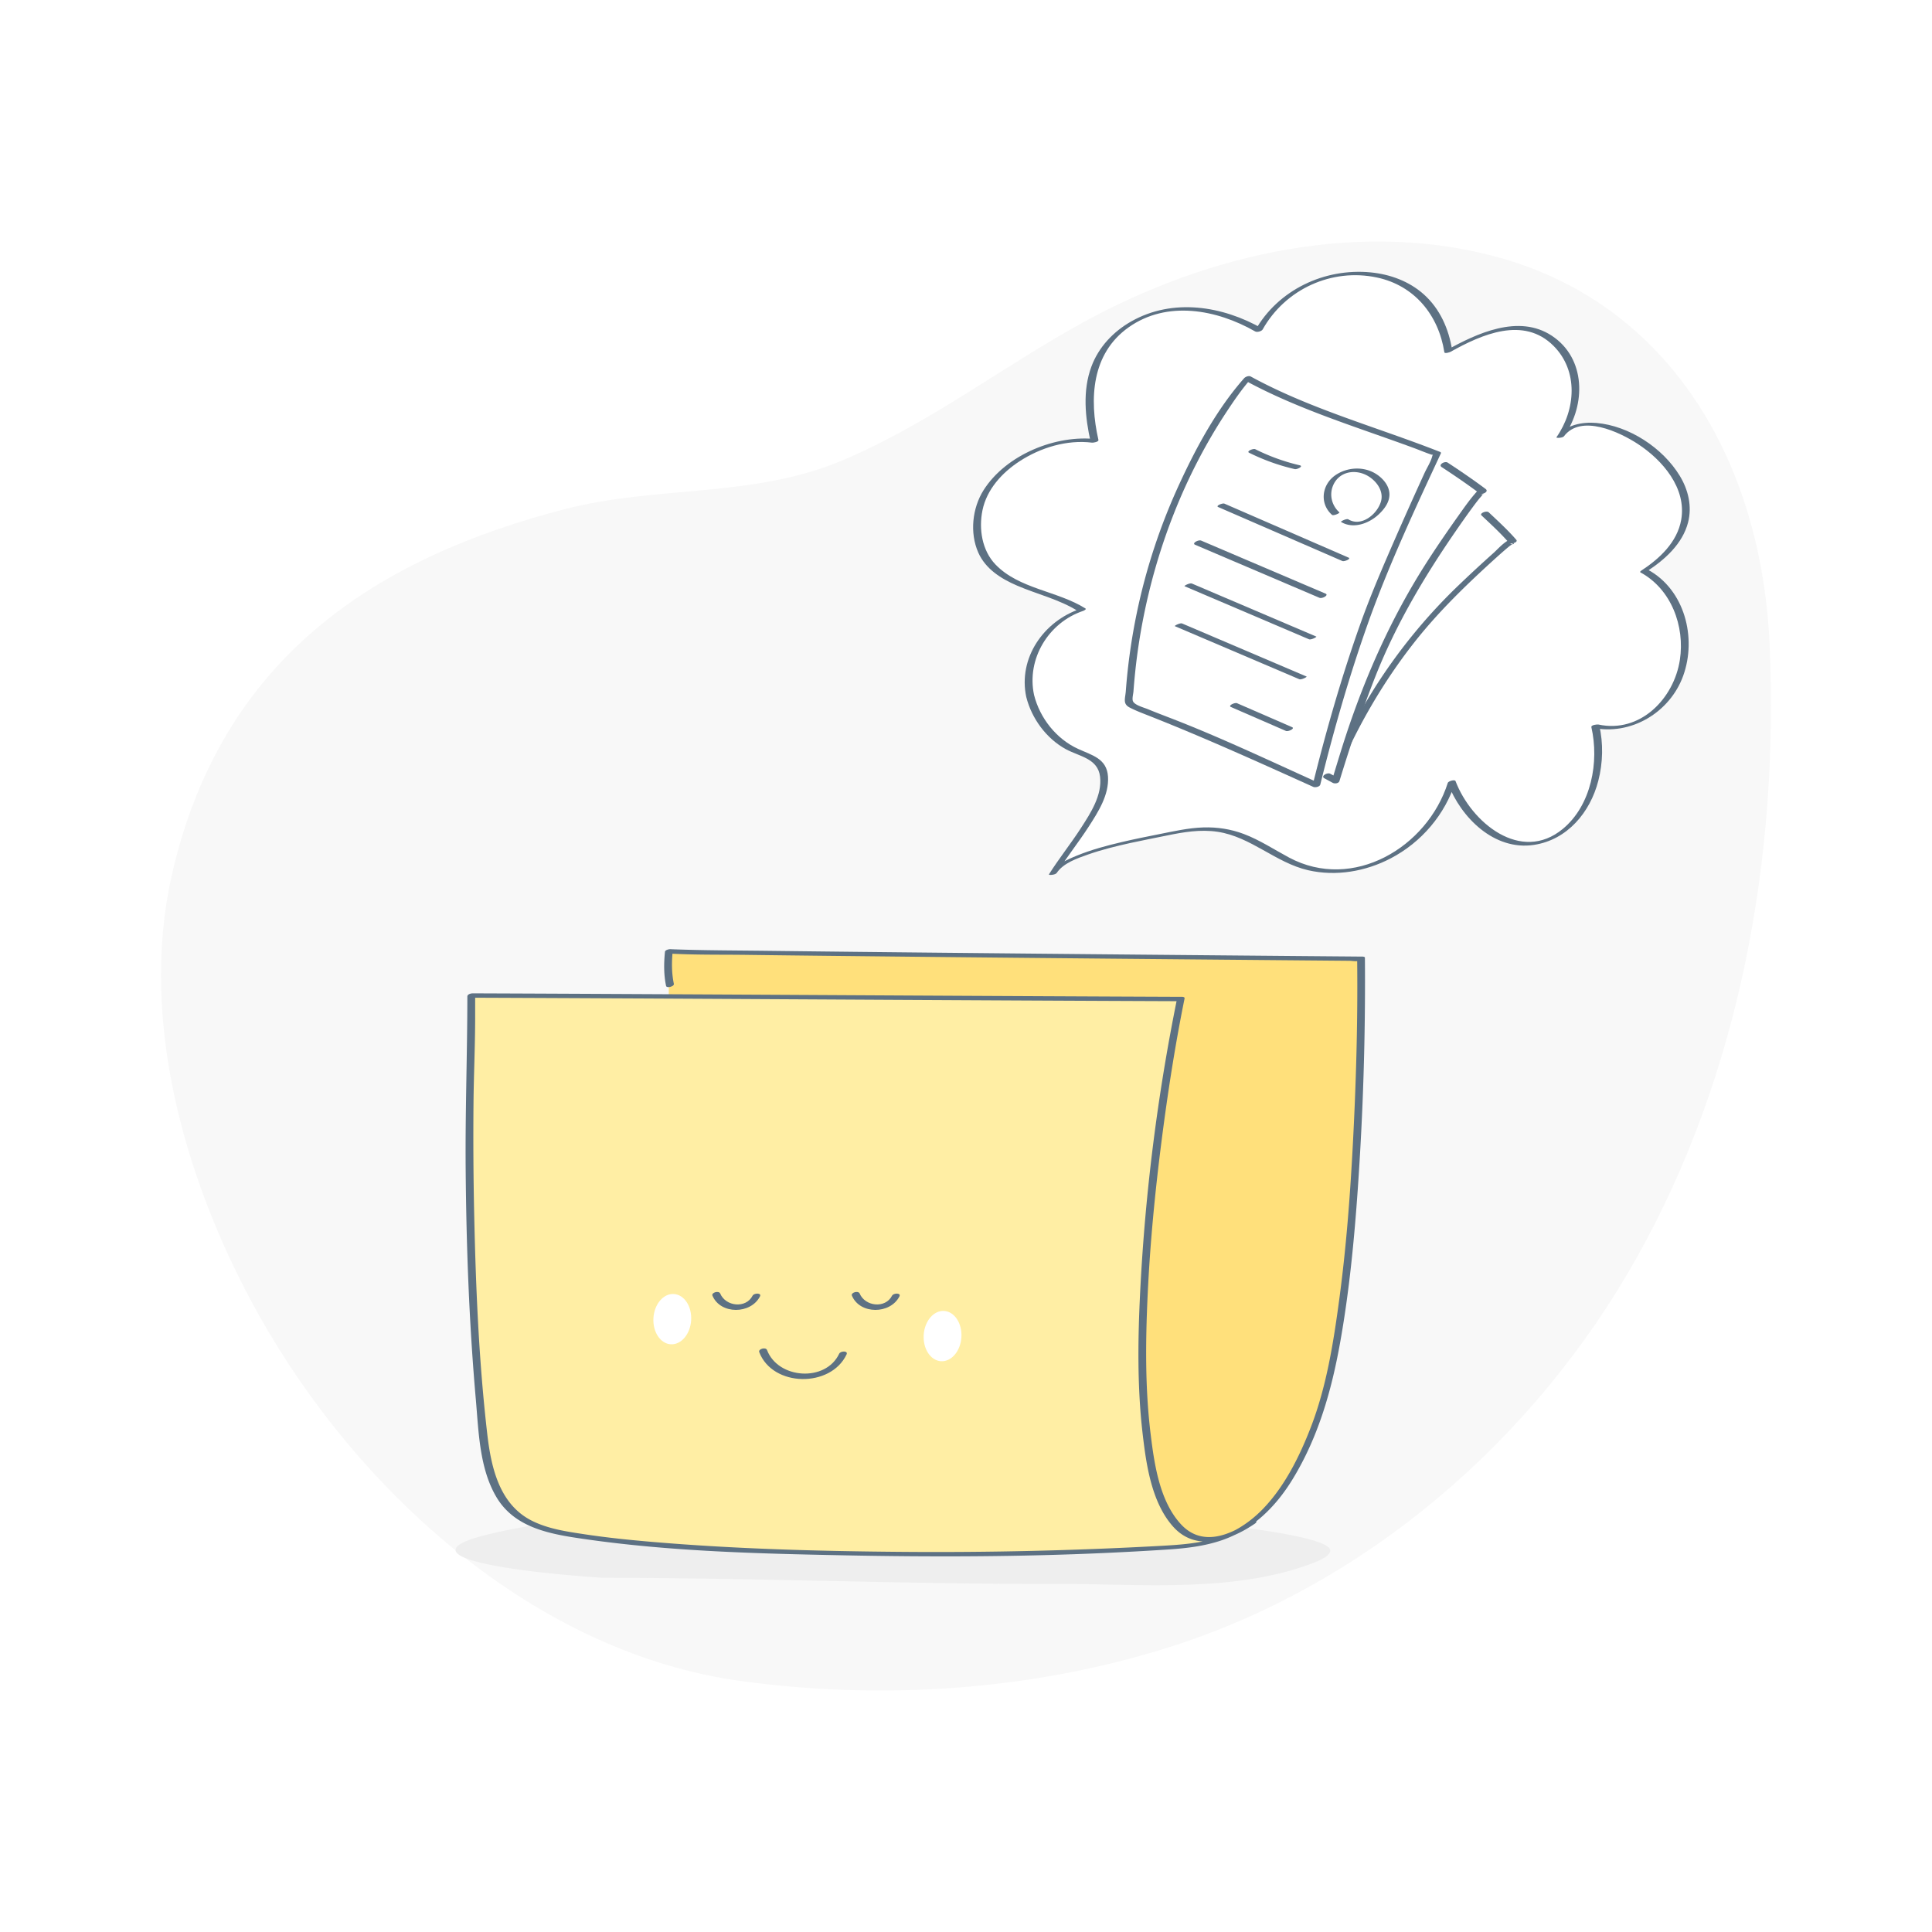 <svg xmlns="http://www.w3.org/2000/svg" width="280" height="280" fill="none" viewBox="0 0 280 280"><rect x="0" y="0" width="280" height="280" fill="#333333" stroke="none"/><g clip-path="url(#a)"><path fill="#fff" d="M280 0H0v280h280z"/><path fill="#F8F8F8" d="M219.956 38.152c22.328 7.483 35.357 28.756 36.519 55.433 1.33 30.541-4.256 61.939-19.278 88.702-14.812 26.385-39.212 47.486-67.968 56.506-19.8 6.212-41.251 7.63-61.761 4.847-29.79-4.042-55.524-27.303-69.953-53.058-10.4-18.562-17.428-42.212-12.658-63.555 7.219-32.294 30.45-46.34 56.889-53.212 13.519-3.514 27.335-1.589 40.399-7.117 12.427-5.257 22.958-13.44 34.739-19.929 18.386-10.126 40.763-15.15 61.054-9.249.683.198 1.355.408 2.018.632"/><path fill="#EEE" d="M192.787 224.817c-.102.525-.875 1.096-2.506 1.717-11.431 4.354-24.934 3.003-36.687 3.026-22.082.045-44.165-.891-66.227-.891-13.769-.919-29.792-3.227-16.158-6.405 15.51-3.614 32.335-3.085 48.025-3.507a457.461 457.461 0 0 1 42.639.84c2.406.163 31.488 2.287 30.914 5.22"/><path fill="#FFE07B" d="M165.565 224.476c3.955-.25 7.952-.247 11.732-1.633 6.321-2.315 9.695-8.092 12.327-13.937.22-.486.43-.976.635-1.468 7.567-18.314 6.986-68.495 6.986-68.495s-96.511-.315-100.32-1.076v49.336z"/><path fill="#FFEEA4" d="M177.85 222.614c-19.021 6.935-11.494-54.395-6.739-77.838-32.617-.126-70.203-.38-102.82-.506l-.003 4.681c-.604 17.735-.2 40.446 1.652 58.093.474 4.505 1.265 9.461 4.75 12.357 2.44 2.025 5.732 2.616 8.86 3.117 3.648.584 7.33.957 11.01 1.267 4.566.385 9.144.651 13.722.857 5.063.228 10.131.378 15.199.471 5.145.096 10.292.133 15.44.112 4.813-.019 9.627-.086 14.438-.222 4.07-.114 8.139-.273 12.204-.529 3.955-.25 7.952-.248 11.732-1.634z"/><path fill="#5D7183" d="M181.183 220.474c-3.117 2.142-7.051 3.64-10.014.451-3.097-3.332-3.872-8.692-4.401-13.011-.829-6.734-.754-13.578-.437-20.342.348-7.399 1.062-14.782 2-22.129.887-6.944 1.956-13.877 3.346-20.739.038-.187-.208-.236-.34-.236-26.927-.105-53.854-.275-80.78-.408-7.348-.037-14.693-.07-22.041-.098-.266 0-.784.121-.784.462-.005 8.309-.315 16.613-.245 24.925.09 11.153.492 22.318 1.47 33.432.413 4.699.518 10.012 2.984 14.184 2.712 4.583 8.022 5.402 12.866 6.099 12.388 1.783 25.042 2.098 37.539 2.345 12.672.252 25.37.227 38.033-.352 2.977-.135 5.955-.299 8.93-.495 2.641-.175 5.292-.485 7.807-1.353 4.448-1.531 7.777-4.844 10.195-8.792 3.714-6.062 5.639-12.78 6.888-19.717 1.337-7.431 2.062-14.973 2.59-22.5a430.359 430.359 0 0 0 1.029-32.86c-.003-.182-.003-.364-.005-.544-.002-.133-.259-.159-.341-.159-3.187-.028-6.377-.053-9.564-.081-7.707-.068-15.417-.138-23.123-.208-9.481-.086-18.961-.177-28.441-.273-8.379-.084-16.758-.173-25.135-.275-4.527-.056-9.06-.054-13.585-.217a18.365 18.365 0 0 1-.469-.021c-.191-.012-.758.112-.784.382-.165 1.664-.182 3.293.161 4.938.077.371 1.209.093 1.127-.301-.331-1.594-.324-3.167-.163-4.784a92.64 92.64 0 0 1-.784.383c3.841.231 7.719.156 11.562.208 8.05.105 16.102.189 24.152.27 9.501.098 19 .189 28.502.278 8.075.075 16.151.147 24.227.219l7.965.07 2.455.021c.36.003.943.122 1.288.012.045-.014.119 0 .168.002l-.34-.158c.102 8.962-.159 17.945-.633 26.894-.396 7.469-.97 14.942-1.967 22.358-.835 6.213-1.841 12.602-4.111 18.48-1.619 4.193-3.762 8.535-6.902 11.806-1.685 1.753-3.701 3.15-5.99 3.99-2.926 1.074-6.085 1.258-9.17 1.426a594.745 594.745 0 0 1-36.937.854c-12.219-.096-24.467-.42-36.647-1.463-3.178-.273-6.356-.6-9.51-1.073-2.632-.397-5.383-.78-7.782-2-4.716-2.399-5.876-7.786-6.43-12.598-1.214-10.523-1.657-21.156-1.888-31.74a522.262 522.262 0 0 1-.099-16.224c.04-4.116.236-8.234.239-12.35 0-1.111 0-2.219.002-3.33l-.784.462c26.927.105 53.853.276 80.78.409 7.347.037 14.693.07 22.041.098-.115-.08-.227-.159-.341-.236a285.437 285.437 0 0 0-5.301 41.986c-.357 6.974-.47 14.033.343 20.979.522 4.475 1.297 9.968 4.449 13.459 3.344 3.7 8.291 1.948 11.835-.486.614-.443-.357-.567-.705-.329"/><path fill="#5D7183" d="M110.035 195.96c1.946 5.094 10.369 5.192 12.656.334.263-.56-.873-.525-1.071-.103-1.956 4.156-8.851 3.673-10.458-.534-.185-.476-1.305-.156-1.127.303m-6.783-8.187c1.164 2.762 5.556 2.713 6.886.116.28-.546-.859-.515-1.071-.102-.971 1.894-3.899 1.556-4.688-.318-.198-.471-1.316-.144-1.127.304m20.211 0c1.165 2.762 5.556 2.713 6.886.116.28-.546-.859-.515-1.071-.102-.971 1.894-3.899 1.556-4.688-.318-.2-.471-1.318-.144-1.127.304"/><path fill="#fff" d="M100.166 191.352c-.126 2.011-1.452 3.568-2.961 3.472-1.51-.096-2.63-1.804-2.504-3.815.126-2.011 1.451-3.568 2.961-3.472 1.51.093 2.63 1.801 2.504 3.815m39.168 2.455c-.126 2.011-1.452 3.567-2.961 3.472-1.51-.096-2.63-1.804-2.504-3.815.126-2.012 1.451-3.568 2.961-3.472 1.51.095 2.63 1.803 2.504 3.815m9.968-92.925c-1.258-5.4 2.324-10.862 7.483-12.498-5.913-3.796-15.988-3.185-15.097-13.381.63-7.206 10.444-11.975 16.94-11.098-.924-3.962-1.22-8.295.563-11.953 1.936-3.974 6.176-6.55 10.563-7.094 4.389-.546 8.864.754 12.686 2.978 2.298-4.2 6.622-7.234 11.356-7.964 8.041-1.239 14.866 2.627 16.093 11.023 4.044-2.273 8.844-4.506 13.139-2.754 2.744 1.12 4.709 3.815 5.213 6.734.504 2.922-.371 5.997-2.107 8.398 5.08-7.023 29.295 8.435 12.138 19.479 3.437 1.778 5.521 5.604 5.859 9.46.313 3.553-.772 7.277-3.206 9.885-2.434 2.609-6.251 3.955-9.725 3.134 1.488 6.23-.952 14.989-7.978 16.821-5.49 1.43-10.883-3.369-12.836-8.699-3.157 10.262-15.201 16.38-24.647 10.811-6.092-3.591-8.957-4.942-16.282-3.363-3.539.763-14.849 2.572-16.879 5.815 1.965-3.138 7.233-9.345 7.439-13.048.254-4.601-3.127-3.512-6.328-6.055-2.119-1.685-3.764-3.967-4.387-6.631"/><path fill="#5D7183" d="M149.865 100.73c-1.122-5.227 2.091-10.516 7.121-12.196.059-.019.514-.231.329-.348-4.053-2.553-9.636-2.823-13.043-6.377-1.955-2.04-2.436-5.143-1.888-7.842.621-3.045 2.847-5.472 5.386-7.122 3.047-1.98 6.853-3.143 10.497-2.692.173.02.99-.108.924-.397-1.348-5.938-1.012-12.495 4.375-16.317 5.563-3.943 12.778-2.588 18.343.595.275.156.931-.014 1.087-.292 3.283-5.833 10.003-8.925 16.571-7.522 5.435 1.16 8.918 5.446 9.758 10.826.04.257.787.003.894-.056 4.531-2.534 10.596-5.215 14.94-.856 3.624 3.635 3.202 9.25.416 13.232-.112.161.898.105 1.071-.123 2.473-3.293 8.085-.623 10.71 1.092 3.579 2.333 7.105 6.414 6.295 11.001-.576 3.262-3.166 5.654-5.817 7.385-.047.03-.208.168-.093.231 4.47 2.42 6.461 7.796 5.719 12.675-.859 5.642-5.768 10.675-11.802 9.378-.182-.04-1.097.056-1.025.38 1.151 5.024-.002 11.321-4.134 14.742-6.09 5.042-13.279-.945-15.552-6.921-.11-.287-1.048.012-1.12.245-2.97 9.359-13.746 15.781-23.002 10.834-2.179-1.164-4.235-2.536-6.559-3.416-1.885-.714-3.862-1.015-5.873-.952-2.168.07-4.277.555-6.393.975-1.795.355-3.589.714-5.372 1.134-2.221.523-4.454 1.113-6.57 1.981-1.466.602-3.129 1.344-4.039 2.709.371-.063.744-.123 1.115-.186 1.458-2.301 3.169-4.434 4.646-6.723 1.374-2.125 2.963-4.601 2.8-7.24-.161-2.632-2.299-3.101-4.338-4.032-3.159-1.444-5.532-4.457-6.377-7.805-.07-.278-1.199.012-1.127.301.779 3.094 2.898 5.997 5.719 7.539 1.967 1.073 4.655 1.33 4.972 3.995.32 2.683-1.374 5.278-2.762 7.427-1.48 2.289-3.188 4.421-4.646 6.722-.105.166.929.091 1.115-.187.971-1.453 2.989-2.137 4.557-2.688 2.002-.704 4.072-1.211 6.142-1.67 1.738-.385 3.488-.71 5.231-1.071 2.436-.507 4.912-.924 7.399-.549 4.849.733 8.414 4.487 13.118 5.57 4.032.929 8.332.182 11.972-1.722 4.455-2.329 7.871-6.342 9.392-11.137l-1.12.245c1.902 4.998 6.727 9.812 12.479 8.944 4.844-.733 8.155-4.721 9.328-9.282.679-2.635.742-5.435.133-8.088-.34.126-.681.255-1.024.381 5.602 1.206 11.275-2.198 13.197-7.52 1.991-5.51.22-12.489-5.138-15.387l-.093.231c2.583-1.687 5.133-3.966 5.936-7.065.604-2.336.03-4.739-1.206-6.767-2.46-4.04-7.334-7.247-12.082-7.655-2.049-.175-4.431.273-5.736 2.009l1.071-.124c3.15-4.503 3.169-11.244-1.785-14.52-4.82-3.19-10.91-.34-15.348 2.14l.893-.057c-.48-3.075-1.764-5.996-4.116-8.094-2.123-1.892-4.876-2.9-7.683-3.173-6.704-.649-13.436 2.524-16.77 8.451l1.087-.292c-5.791-3.31-12.999-4.466-19.019-1.057-2.599 1.473-4.729 3.72-5.777 6.545-1.3 3.498-.915 7.371-.107 10.932.308-.133.616-.266.924-.397-5.936-.732-13.216 2.252-16.45 7.385-1.636 2.597-2.021 6.19-.766 9.03 1.057 2.387 3.288 3.785 5.598 4.784 2.945 1.274 6.144 1.997 8.881 3.724.109-.117.219-.234.329-.348-5.323 1.778-9.063 7.138-7.847 12.798.06.271 1.192-.002 1.129-.303"/><path fill="#fff" d="M205.751 91.595c-2.165 2.683-4.473 5.906-6.402 8.762-.726 1.075-4.032 7.928-4.032 7.928s-4.242-4.316-7.227-6.615l-4.778-3.682c-.425-.326-4.49-3.115-4.396-3.388 8.323-24.075 32.68-22.558 32.68-22.558s4.191 2.669 7.537 6.5c-.224-.254-8.752 8.074-9.452 8.86-1.295 1.46-2.702 2.674-3.93 4.193"/><path fill="#5D7183" d="M214.709 74.695c1.36 1.283 2.763 2.56 3.988 3.976l.968-.509c-.938-.492-2.585 1.421-3.136 1.909a188.868 188.868 0 0 0-4.814 4.443 79.437 79.437 0 0 0-12.541 15.264 85.358 85.358 0 0 0-6.16 11.732c-.224.521.898.406 1.054.045 2.826-6.538 6.422-12.733 10.815-18.343 3.101-3.96 6.627-7.483 10.311-10.885.845-.781 1.697-1.558 2.562-2.317.339-.296.677-.592 1.027-.872.119-.096.303-.194.401-.31.304-.362.388.321-.408-.096.247.128 1.297-.126.968-.51-1.225-1.415-2.627-2.69-3.987-3.975-.308-.29-1.372.142-1.048.448"/><path fill="#fff" d="M202.138 91.017c-.231.457-.46.916-.686 1.379-2.205 4.524-3.834 9.246-5.556 13.983-.229.628-2.168 6.944-2.168 6.944-3.852-2.072-7.905-4.508-11.909-6.372l-6.412-2.989c-.572-.266-5.964-2.406-5.899-2.749 5.68-30.429 35.92-36.503 35.92-36.503 3.6 2.856 4.865 3.109 9.583 6.667-.367-.275-4.611 5.99-4.921 6.435-2.938 4.21-5.621 8.608-7.952 13.204"/><path fill="#5D7183" d="M208.94 67.695c1.864 1.223 3.71 2.48 5.495 3.815l.76-.705c-.66-.215-1.169.441-1.542.877-.8.94-1.512 1.96-2.226 2.966-1.633 2.299-3.236 4.625-4.753 7-4.968 7.782-8.713 16.147-11.604 24.906-.711 2.158-1.358 4.34-2.025 6.512.324-.086.649-.172.973-.261a120.79 120.79 0 0 1-1.223-.665c-.429-.236-1.416.348-.868.649.406.224.815.445 1.223.665.275.149.861.105.973-.262 1.582-5.152 3.26-10.236 5.248-15.25 2.965-7.488 7.051-14.371 11.615-20.984a134.83 134.83 0 0 1 2.221-3.143c.381-.518.763-1.036 1.167-1.535.135-.166.296-.322.418-.497.315-.453.392-.012-.252-.22.357.115 1.283-.312.76-.704-1.785-1.335-3.633-2.593-5.495-3.815-.41-.269-1.4.303-.865.65"/><path fill="#fff" d="M197.907 89.822c-2.856 7.924-5.105 15.799-7.121 23.961-4.438-2.002-8.886-4.014-13.375-5.946l-7.189-3.096c-.639-.275-6.634-2.469-6.613-2.849 1.592-29.397 17.213-47.054 17.213-47.054 7.278 4.014 20.828 8.314 27.45 10.932-.003-.002-7.486 16.063-10.365 24.052"/><path fill="#5D7183" d="m170.274 90.75 18.02 7.684c.306.13 1.185-.334 1.062-.385-6.006-2.562-12.015-5.122-18.021-7.684-.305-.13-1.185.334-1.061.385m1.407-5.789 18.02 7.684c.308.13 1.193-.334 1.062-.39-6.006-2.562-12.014-5.121-18.02-7.683-.308-.129-1.193.333-1.062.39m1.524-6.009 18.02 7.684c.392.168 1.402-.383.882-.605-6.006-2.562-12.014-5.121-18.02-7.683-.395-.168-1.403.382-.882.604m3.34-5.471 17.994 7.823c.283.124 1.314-.312.913-.487-5.999-2.61-11.996-5.215-17.995-7.824-.282-.121-1.314.315-.912.488m1.853 28.984 7.961 3.463c.336.147 1.365-.343.896-.546l-7.961-3.463c-.336-.147-1.365.343-.896.546m2.623-36.855a30.038 30.038 0 0 0 6.633 2.378c.315.072 1.314-.416.705-.558a29.212 29.212 0 0 1-6.431-2.326c-.289-.145-1.327.294-.907.506m13.083 8.634c-1.071-.957-1.473-2.493-.922-3.841.87-2.133 3.355-2.508 5.196-1.344 1.209.765 2.205 2.2 1.743 3.68-.571 1.84-2.863 3.656-4.704 2.529-.261-.159-1.171.305-1.066.37 1.776 1.086 4.076.218 5.476-1.103.838-.79 1.615-1.832 1.536-3.04-.082-1.242-1.06-2.3-2.082-2.9-1.766-1.034-4.076-.878-5.751.277-1.97 1.36-2.327 4.102-.49 5.742.205.185 1.197-.251 1.064-.37"/><path fill="#5D7183" d="M197.342 89.894c-2.819 7.85-5.115 15.867-7.122 23.961.339-.114.675-.226 1.013-.341-7.205-3.25-14.397-6.678-21.777-9.515-1.041-.401-2.084-.8-3.115-1.227-.588-.243-1.974-.591-2.163-1.2-.114-.371.065-.998.093-1.386a95.4 95.4 0 0 1 .425-4.351c.231-1.883.525-3.76.877-5.623 2.044-10.785 6.111-21.3 12.162-30.479 1.108-1.682 2.27-3.378 3.605-4.892-.325.086-.649.172-.973.26 7.718 4.222 16.31 6.796 24.532 9.826.824.304 1.641.654 2.474.934.41.138.301-.133.196.27-.215.82-.768 1.664-1.12 2.434a605.865 605.865 0 0 0-4.291 9.58c-1.69 3.877-3.374 7.77-4.816 11.75-.129.354.991.216 1.124-.15 2.968-8.195 6.685-16.156 10.365-24.055.037-.076-.049-.168-.112-.19-9.135-3.596-18.8-6.203-27.449-10.932-.292-.16-.775.035-.973.26-3.983 4.516-6.991 10.123-9.483 15.552a86.515 86.515 0 0 0-6.041 18.362 87.617 87.617 0 0 0-1.61 11.388c-.084 1.123-.478 1.872.558 2.411.945.49 1.957.863 2.947 1.253 7.994 3.159 15.831 6.713 23.667 10.248.266.119.928-.005 1.012-.341 2.005-8.094 4.303-16.111 7.122-23.96.126-.35-.994-.21-1.127.153"/></g><defs><clipPath id="a"><path fill="#fff" d="M0 0h280v280H0z"/></clipPath></defs></svg>